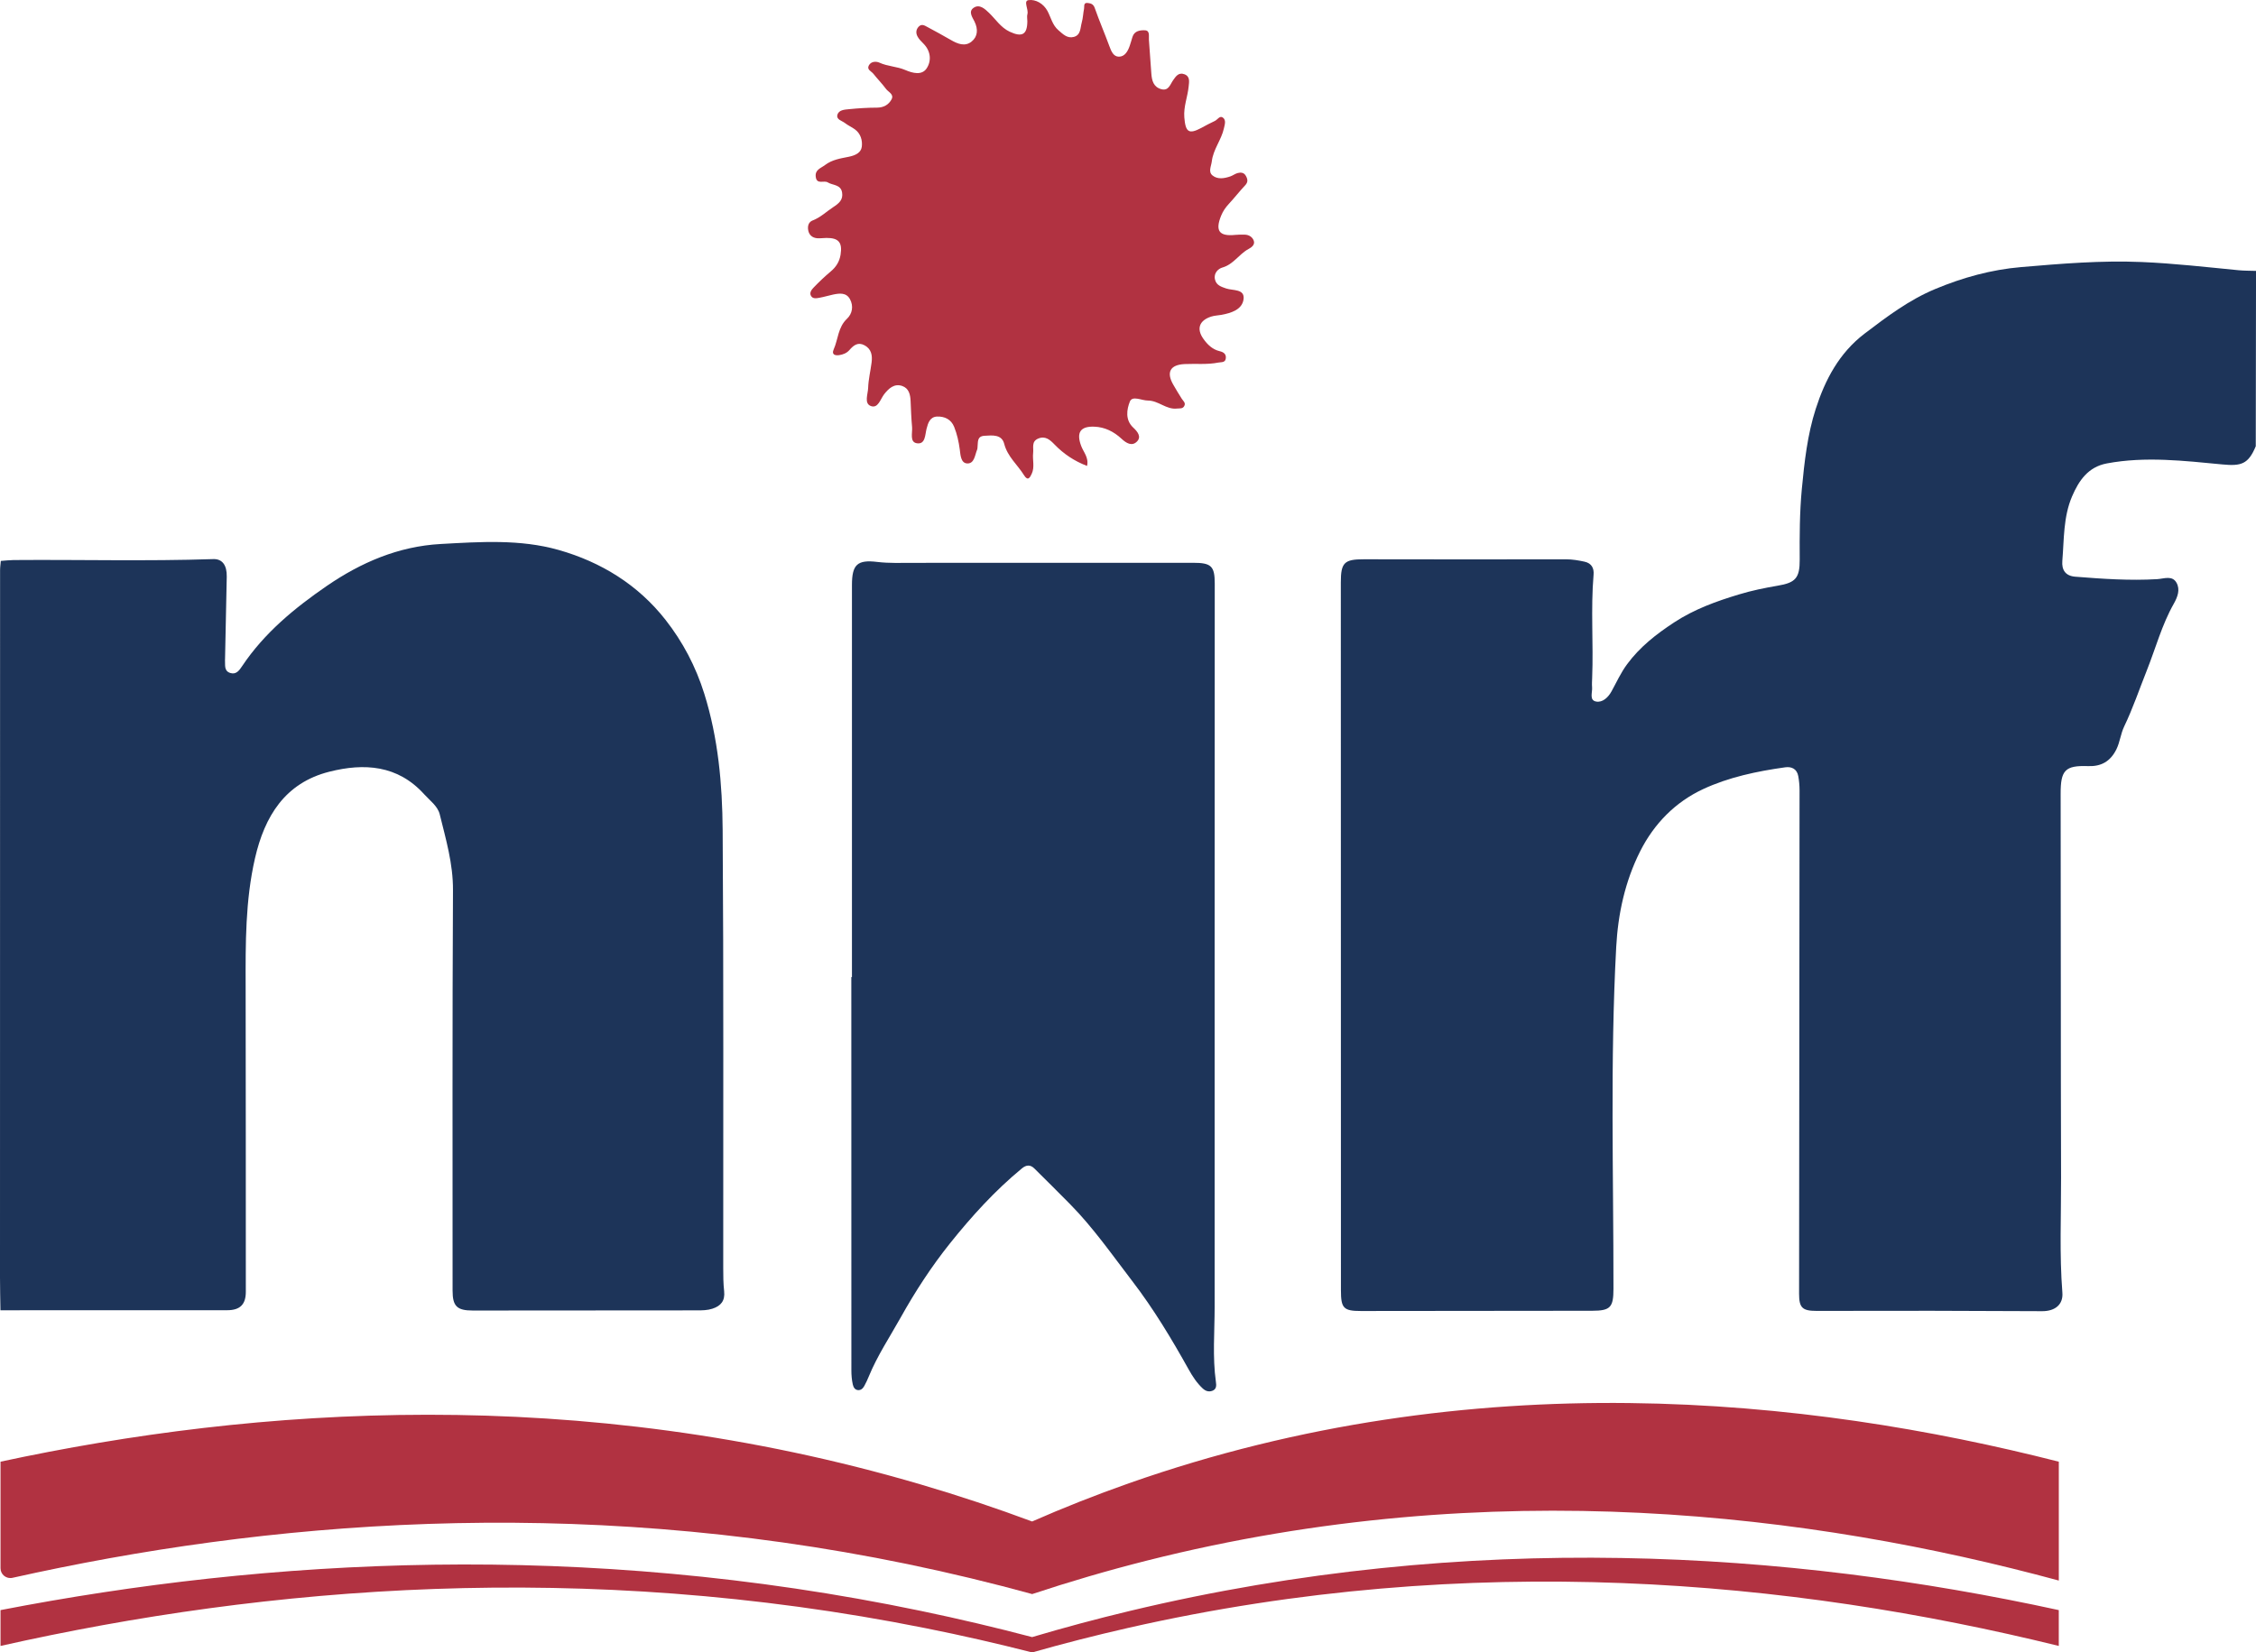 <svg width="86" height="63" viewBox="0 0 86 63" fill="none" xmlns="http://www.w3.org/2000/svg">
<path d="M86.001 10.329C85.998 12.557 85.995 14.786 85.991 17.014C85.707 17.699 85.436 17.776 84.722 17.708C83.257 17.569 81.785 17.393 80.314 17.669C79.599 17.803 79.247 18.324 78.988 18.927C78.652 19.712 78.686 20.559 78.617 21.386C78.589 21.73 78.736 21.959 79.111 21.988C80.151 22.07 81.192 22.144 82.237 22.081C82.495 22.065 82.81 21.927 82.972 22.222C83.115 22.483 83.012 22.76 82.864 23.022C82.41 23.825 82.174 24.718 81.835 25.569C81.552 26.28 81.306 27.009 80.975 27.698C80.838 27.984 80.816 28.29 80.677 28.572C80.448 29.031 80.099 29.228 79.602 29.21C78.718 29.178 78.551 29.37 78.553 30.265C78.564 35.144 78.554 40.024 78.569 44.904C78.573 46.365 78.504 47.827 78.619 49.286C78.654 49.73 78.352 49.994 77.845 49.992C76.442 49.987 75.038 49.979 73.635 49.977C72.172 49.975 70.709 49.98 69.246 49.981C68.706 49.981 68.582 49.86 68.582 49.329C68.589 42.927 68.596 36.525 68.6 30.123C68.6 29.946 68.582 29.767 68.551 29.592C68.502 29.321 68.302 29.221 68.055 29.255C66.977 29.406 65.9 29.632 64.923 30.087C63.872 30.577 63.058 31.396 62.522 32.461C61.944 33.611 61.679 34.848 61.611 36.108C61.377 40.446 61.509 44.79 61.506 49.131C61.506 49.84 61.396 49.975 60.7 49.976C57.759 49.978 54.818 49.981 51.876 49.985C51.215 49.985 51.117 49.876 51.117 49.198C51.117 40.2 51.117 31.201 51.113 22.202C51.113 21.453 51.244 21.322 51.992 21.324C54.56 21.329 57.128 21.33 59.696 21.325C59.939 21.325 60.169 21.365 60.402 21.415C60.676 21.474 60.769 21.669 60.748 21.91C60.636 23.221 60.746 24.534 60.694 25.845C60.69 25.964 60.681 26.085 60.691 26.203C60.709 26.398 60.575 26.694 60.841 26.747C61.087 26.795 61.301 26.596 61.431 26.361C61.625 26.01 61.787 25.647 62.031 25.318C62.519 24.66 63.132 24.183 63.814 23.734C64.588 23.226 65.424 22.926 66.287 22.665C66.769 22.518 67.268 22.416 67.766 22.331C68.444 22.217 68.61 22.043 68.606 21.334C68.6 20.439 68.602 19.544 68.686 18.651C68.784 17.615 68.901 16.566 69.218 15.586C69.571 14.491 70.102 13.465 71.079 12.72C71.93 12.072 72.777 11.434 73.77 11.02C74.818 10.583 75.905 10.281 77.04 10.184C78.571 10.053 80.102 9.925 81.641 9.99C82.876 10.042 84.104 10.184 85.334 10.303C85.555 10.325 85.779 10.32 86.001 10.328V10.329Z" fill="#1D3459"/>
<path d="M0.017 49.956C0.011 49.54 0 49.123 0 48.707C0 39.717 0 30.728 0.003 21.739C0.003 21.621 0.022 21.503 0.031 21.386C0.194 21.375 0.355 21.355 0.517 21.353C3.054 21.333 5.592 21.402 8.128 21.317C8.471 21.305 8.653 21.545 8.644 21.987C8.623 23.03 8.601 24.074 8.579 25.117C8.579 25.133 8.576 25.147 8.577 25.162C8.592 25.348 8.529 25.575 8.772 25.657C9.007 25.735 9.124 25.555 9.234 25.392C10.077 24.132 11.229 23.184 12.456 22.341C13.758 21.447 15.189 20.829 16.801 20.741C18.307 20.658 19.826 20.552 21.294 20.968C22.915 21.428 24.324 22.298 25.371 23.634C26.026 24.47 26.522 25.407 26.848 26.45C27.379 28.151 27.535 29.893 27.548 31.643C27.588 37.209 27.566 42.775 27.57 48.34C27.57 48.639 27.572 48.938 27.605 49.233C27.643 49.594 27.484 49.792 27.155 49.898C26.965 49.959 26.774 49.961 26.579 49.961C23.728 49.962 20.877 49.964 18.026 49.967C17.419 49.967 17.252 49.804 17.253 49.205C17.254 44.117 17.241 39.028 17.268 33.94C17.274 32.934 16.997 32.001 16.764 31.051C16.686 30.733 16.388 30.524 16.169 30.282C15.159 29.166 13.881 29.088 12.555 29.423C10.863 29.85 10.088 31.123 9.72 32.725C9.35 34.338 9.36 35.975 9.364 37.614C9.372 41.494 9.369 45.373 9.371 49.252C9.371 49.732 9.154 49.955 8.661 49.955C5.781 49.957 2.9 49.956 0.019 49.957L0.017 49.956Z" fill="#1D3459"/>
<path d="M32.477 37.254C32.477 32.27 32.477 27.287 32.477 22.304C32.477 21.527 32.68 21.332 33.441 21.425C33.903 21.481 34.365 21.459 34.827 21.46C38.38 21.462 41.932 21.459 45.485 21.458C46.177 21.458 46.307 21.585 46.307 22.255C46.305 31.446 46.299 40.637 46.303 49.828C46.303 50.781 46.218 51.737 46.351 52.688C46.369 52.814 46.383 52.965 46.214 53.028C46.07 53.081 45.948 53.031 45.845 52.935C45.625 52.73 45.462 52.48 45.316 52.219C44.666 51.053 43.983 49.915 43.166 48.849C42.397 47.846 41.677 46.808 40.786 45.905C40.337 45.45 39.884 45 39.43 44.551C39.279 44.401 39.125 44.409 38.958 44.546C37.93 45.393 37.046 46.367 36.213 47.407C35.504 48.294 34.887 49.244 34.341 50.221C33.926 50.965 33.446 51.684 33.119 52.48C33.068 52.603 33.013 52.727 32.948 52.842C32.896 52.934 32.822 53.014 32.7 53C32.573 52.985 32.528 52.869 32.507 52.777C32.469 52.605 32.455 52.424 32.455 52.248C32.452 47.25 32.453 42.251 32.453 37.254C32.461 37.254 32.47 37.254 32.478 37.254H32.477Z" fill="#1D3459"/>
<path d="M41.445 17.767C40.958 17.582 40.55 17.31 40.197 16.945C40.03 16.773 39.85 16.605 39.573 16.723C39.31 16.836 39.407 17.074 39.384 17.268C39.354 17.533 39.45 17.808 39.33 18.064C39.263 18.207 39.185 18.359 39.034 18.115C38.787 17.716 38.408 17.413 38.281 16.922C38.187 16.556 37.831 16.596 37.528 16.615C37.232 16.634 37.288 16.863 37.264 17.046C37.261 17.076 37.263 17.108 37.252 17.135C37.163 17.344 37.149 17.675 36.878 17.67C36.623 17.664 36.615 17.344 36.587 17.138C36.547 16.839 36.484 16.55 36.372 16.273C36.256 15.987 36.01 15.874 35.727 15.882C35.452 15.89 35.376 16.128 35.321 16.348C35.261 16.583 35.279 16.948 34.955 16.901C34.669 16.86 34.788 16.506 34.769 16.283C34.739 15.957 34.727 15.63 34.713 15.302C34.703 15.05 34.653 14.807 34.392 14.716C34.089 14.611 33.876 14.814 33.709 15.025C33.559 15.217 33.475 15.583 33.198 15.481C32.931 15.383 33.087 15.026 33.094 14.789C33.105 14.464 33.185 14.142 33.226 13.818C33.259 13.554 33.222 13.31 32.958 13.166C32.705 13.029 32.537 13.166 32.38 13.347C32.278 13.464 32.136 13.52 31.986 13.541C31.829 13.562 31.693 13.518 31.78 13.323C31.953 12.935 31.941 12.479 32.289 12.152C32.489 11.964 32.545 11.67 32.401 11.406C32.26 11.148 32.004 11.181 31.763 11.23C31.588 11.266 31.417 11.322 31.242 11.352C31.129 11.372 30.987 11.405 30.916 11.281C30.846 11.158 30.941 11.042 31.017 10.962C31.223 10.748 31.44 10.541 31.668 10.35C31.874 10.178 32.001 9.974 32.043 9.711C32.118 9.245 31.97 9.068 31.502 9.072C31.383 9.073 31.263 9.093 31.145 9.083C30.963 9.065 30.84 8.957 30.809 8.776C30.781 8.618 30.821 8.464 30.983 8.403C31.281 8.289 31.504 8.067 31.763 7.897C31.983 7.754 32.149 7.615 32.1 7.334C32.047 7.029 31.741 7.07 31.552 6.953C31.41 6.865 31.131 7.054 31.096 6.736C31.067 6.47 31.28 6.42 31.449 6.293C31.728 6.082 32.049 6.04 32.36 5.976C32.609 5.925 32.822 5.824 32.852 5.596C32.883 5.357 32.812 5.092 32.584 4.928C32.463 4.841 32.323 4.781 32.207 4.689C32.096 4.603 31.879 4.561 31.92 4.387C31.968 4.188 32.193 4.18 32.362 4.163C32.717 4.127 33.075 4.105 33.432 4.104C33.685 4.103 33.873 3.996 33.985 3.791C34.092 3.592 33.865 3.512 33.777 3.392C33.627 3.19 33.449 3.009 33.292 2.811C33.217 2.716 33.03 2.656 33.123 2.49C33.211 2.333 33.406 2.334 33.527 2.39C33.842 2.534 34.193 2.533 34.506 2.668C34.797 2.793 35.145 2.881 35.326 2.605C35.513 2.319 35.485 1.947 35.201 1.662C35.118 1.578 35.029 1.492 34.976 1.39C34.91 1.267 34.913 1.13 35.02 1.017C35.132 0.9 35.24 0.968 35.345 1.025C35.646 1.188 35.949 1.349 36.244 1.522C36.502 1.673 36.786 1.787 37.035 1.587C37.274 1.396 37.292 1.115 37.148 0.82C37.071 0.662 36.902 0.44 37.117 0.296C37.343 0.144 37.549 0.344 37.701 0.489C37.957 0.735 38.149 1.047 38.486 1.207C38.964 1.431 39.159 1.319 39.163 0.811C39.163 0.721 39.142 0.625 39.165 0.543C39.219 0.355 38.999 0.035 39.209 0.005C39.474 -0.032 39.777 0.131 39.932 0.422C40.063 0.669 40.119 0.957 40.348 1.153C40.52 1.301 40.684 1.474 40.933 1.408C41.206 1.337 41.179 1.062 41.237 0.859C41.286 0.689 41.289 0.505 41.325 0.331C41.343 0.245 41.291 0.091 41.469 0.114C41.585 0.128 41.68 0.155 41.732 0.304C41.904 0.794 42.111 1.272 42.29 1.76C42.361 1.952 42.444 2.162 42.654 2.161C42.878 2.161 42.995 1.952 43.065 1.748C43.104 1.636 43.135 1.522 43.17 1.409C43.244 1.171 43.468 1.148 43.642 1.155C43.846 1.162 43.787 1.376 43.797 1.515C43.831 1.945 43.859 2.376 43.89 2.807C43.909 3.073 43.972 3.318 44.267 3.4C44.549 3.477 44.605 3.222 44.719 3.06C44.824 2.91 44.928 2.749 45.148 2.83C45.376 2.913 45.329 3.123 45.313 3.291C45.275 3.689 45.113 4.064 45.147 4.479C45.193 5.039 45.318 5.13 45.793 4.878C45.963 4.786 46.134 4.692 46.309 4.612C46.412 4.566 46.496 4.397 46.614 4.481C46.752 4.579 46.686 4.755 46.656 4.896C46.56 5.334 46.25 5.69 46.195 6.15C46.173 6.34 46.049 6.55 46.223 6.691C46.42 6.849 46.674 6.804 46.905 6.724C47.002 6.69 47.089 6.619 47.187 6.596C47.303 6.568 47.421 6.573 47.495 6.708C47.567 6.84 47.58 6.946 47.464 7.068C47.25 7.295 47.058 7.544 46.845 7.773C46.721 7.906 46.623 8.048 46.553 8.217C46.314 8.801 46.473 9.021 47.097 8.955C47.215 8.943 47.335 8.945 47.454 8.947C47.619 8.951 47.752 9.046 47.797 9.185C47.844 9.332 47.711 9.433 47.593 9.495C47.233 9.688 47.023 10.079 46.599 10.2C46.444 10.243 46.259 10.409 46.315 10.653C46.366 10.879 46.556 10.934 46.74 10.998C46.998 11.086 47.453 11.007 47.406 11.403C47.358 11.803 46.936 11.936 46.559 12.005C46.429 12.029 46.298 12.029 46.167 12.072C45.723 12.217 45.6 12.53 45.871 12.915C46.026 13.135 46.219 13.326 46.498 13.391C46.643 13.425 46.751 13.499 46.728 13.667C46.704 13.834 46.56 13.801 46.448 13.823C46.02 13.909 45.585 13.86 45.154 13.881C44.602 13.909 44.452 14.198 44.73 14.674C44.835 14.853 44.939 15.033 45.052 15.207C45.108 15.293 45.209 15.36 45.145 15.48C45.085 15.594 44.968 15.566 44.867 15.577C44.459 15.624 44.164 15.273 43.76 15.272C43.519 15.272 43.166 15.072 43.071 15.311C42.953 15.607 42.884 16.011 43.202 16.305C43.362 16.454 43.525 16.654 43.338 16.838C43.149 17.026 42.935 16.898 42.753 16.728C42.462 16.459 42.12 16.282 41.713 16.268C41.184 16.249 41.024 16.49 41.214 17C41.303 17.241 41.513 17.446 41.439 17.766L41.445 17.767Z" fill="#B13241"/>
<path d="M78.482 60.262C69.105 57.721 56.9 56.175 43.726 59.5C42.213 59.882 40.754 60.311 39.347 60.778C37.812 60.356 36.225 59.972 34.587 59.633C21.792 56.991 10.043 58.02 0.476 60.158C0.242 60.21 0.02 60.034 0.02 59.794V55.73C9.727 53.641 22.042 52.757 35.108 56.601C36.571 57.031 37.983 57.503 39.345 58.01C40.529 57.49 41.759 57.002 43.035 56.553C56.175 51.929 68.935 53.295 78.483 55.731V60.262H78.482Z" fill="#B13241"/>
<path d="M78.482 62.755C68.314 60.252 56.087 59.097 43.018 62.065C41.764 62.35 40.541 62.663 39.347 63.003C38.025 62.665 36.669 62.354 35.28 62.077C22.246 59.469 10.163 60.474 0.02 62.755V61.389C10.187 59.421 22.194 58.73 35.117 61.422C36.562 61.723 37.971 62.056 39.345 62.418C40.554 62.059 41.794 61.726 43.064 61.422C56.052 58.31 68.249 59.159 78.482 61.389V62.755Z" fill="#B13241"/>
</svg>
